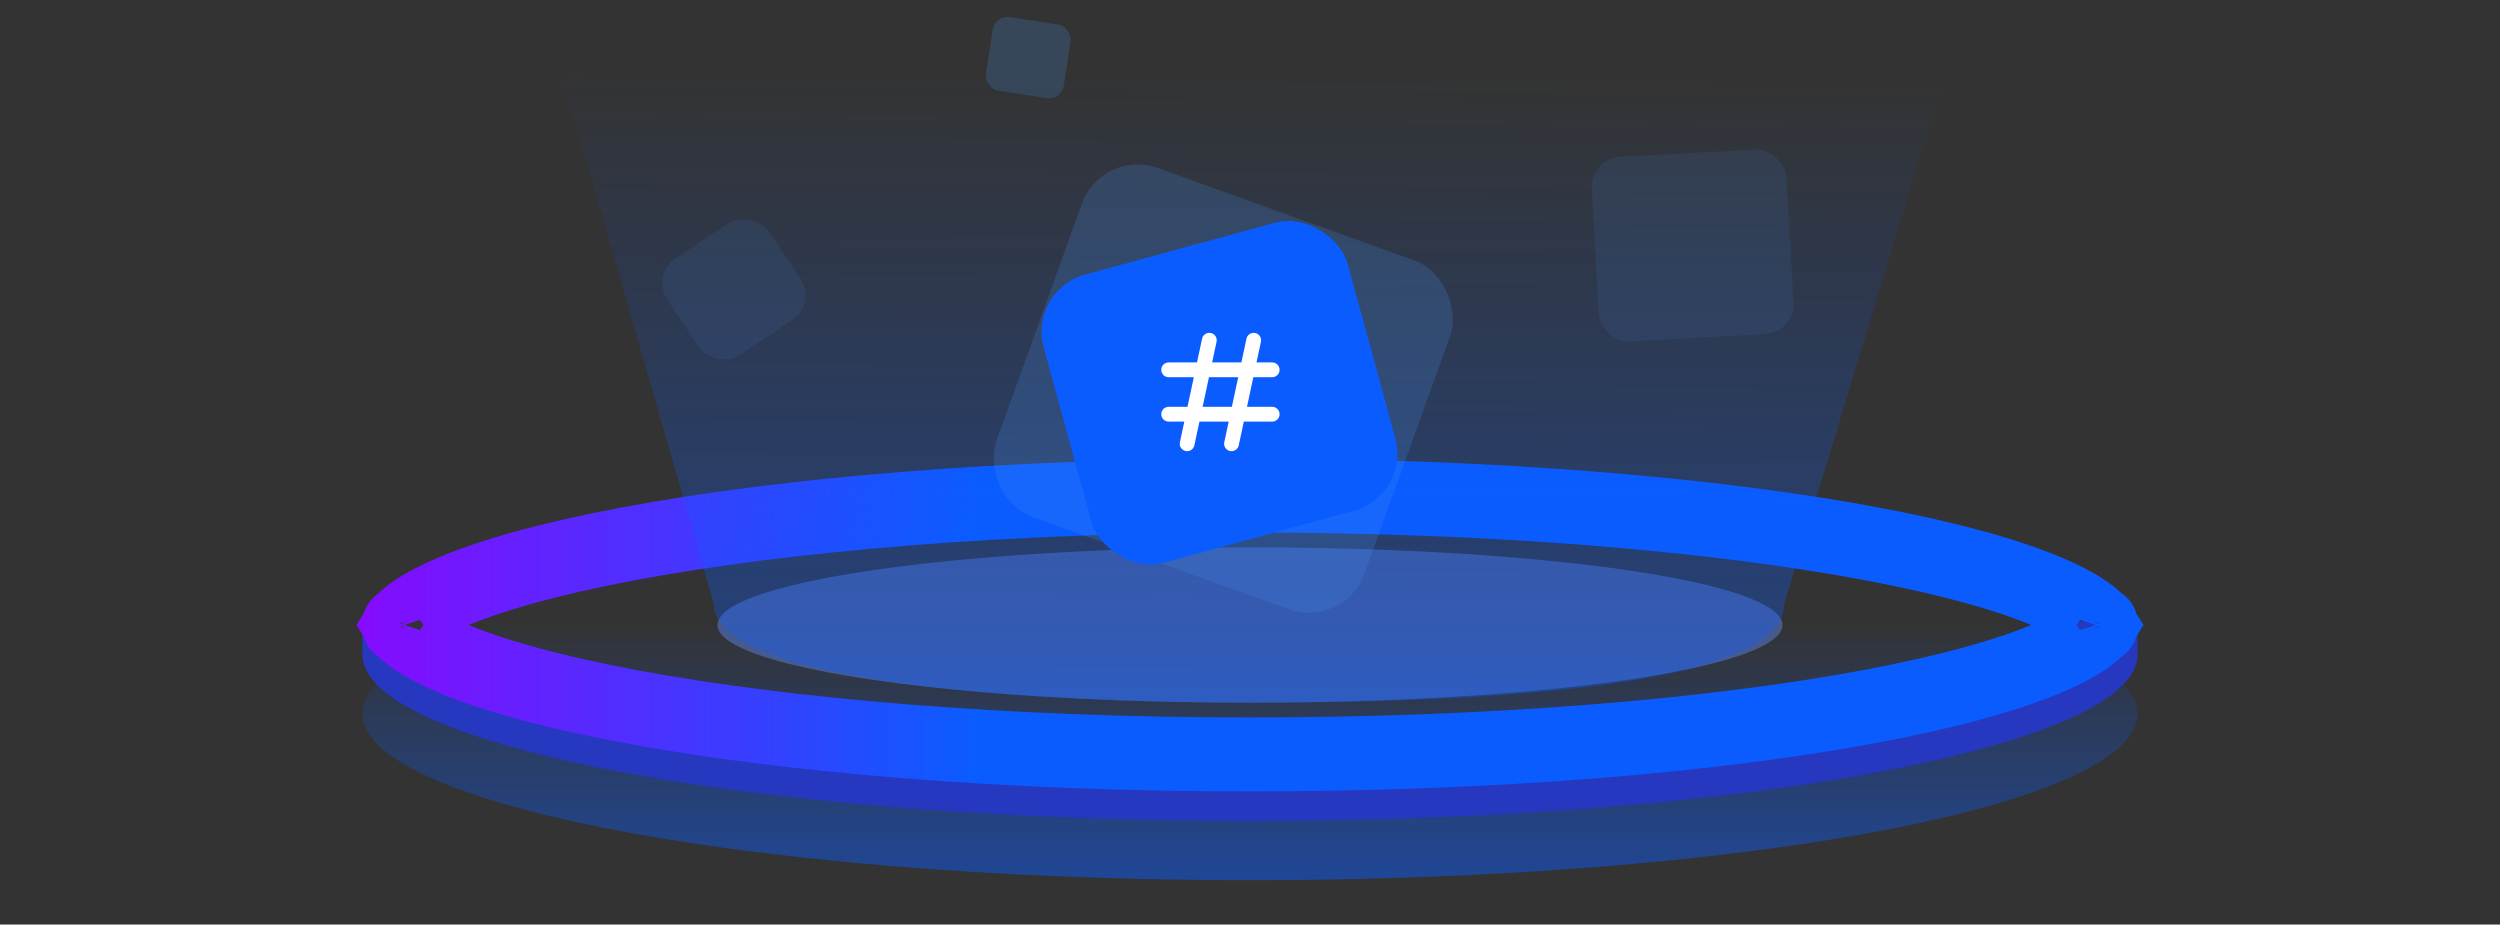 <svg width="338" height="125" viewBox="0 0 338 125" fill="none" xmlns="http://www.w3.org/2000/svg">
<rect x="0" y="0" width="338" height="125" fill="#333333" stroke="none"/>
<ellipse cx="169" cy="96.5" rx="120" ry="22.5" fill="url(#paint0_linear_1440_216877)"/>
<path fill-rule="evenodd" clip-rule="evenodd" d="M52.569 84H49V88.5C49 90.397 50.252 92.24 52.611 94C65.699 103.768 112.845 111 169 111C225.155 111 272.301 103.768 285.389 94C287.747 92.24 289 90.397 289 88.5V84H279H276.431C272.302 87.902 260.257 91.379 243.003 94H254.996C254.025 94.196 253.03 94.39 252.01 94.581C231.067 98.508 201.713 101 169 101C136.287 101 106.933 98.508 85.99 94.581C84.97 94.39 83.975 94.196 83.004 94H85.997C68.743 91.379 56.698 87.902 52.569 84Z" fill="#2538BF"/>
<path d="M284.021 84.331C284.022 84.331 284.02 84.339 284.013 84.356C284.017 84.339 284.02 84.331 284.021 84.331ZM283.184 83.652C283.623 84.054 283.837 84.336 283.938 84.5C283.837 84.664 283.623 84.946 283.184 85.348C282.149 86.297 280.339 87.448 277.543 88.687C271.988 91.15 263.637 93.488 252.931 95.496C231.602 99.495 201.925 102 169 102C136.075 102 106.398 99.495 85.069 95.496C74.363 93.488 66.012 91.15 60.456 88.687C57.661 87.448 55.851 86.297 54.816 85.348C54.377 84.946 54.163 84.664 54.062 84.5C54.163 84.336 54.377 84.054 54.816 83.652C55.851 82.703 57.661 81.552 60.456 80.313C66.012 77.85 74.363 75.512 85.069 73.504C106.398 69.505 136.075 67 169 67C201.925 67 231.602 69.505 252.931 73.504C263.637 75.512 271.988 77.85 277.543 80.313C280.339 81.552 282.149 82.703 283.184 83.652ZM53.979 84.331C53.98 84.331 53.983 84.339 53.987 84.356C53.98 84.339 53.978 84.331 53.979 84.331ZM53.979 84.669C53.978 84.669 53.98 84.661 53.987 84.644C53.983 84.661 53.98 84.669 53.979 84.669ZM284.013 84.644C284.02 84.661 284.022 84.669 284.021 84.669C284.02 84.669 284.017 84.661 284.013 84.644Z" stroke="url(#paint1_linear_1440_216877)" stroke-width="10"/>
<ellipse opacity="0.43" cx="169" cy="84.5" rx="72" ry="10.5" fill="#648CFE"/>
<path d="M241.236 81.588C241.236 92.082 206.5 95 169.5 95C136.985 95 96.5 92.082 96.5 81.588L73 0H266L241.236 81.588Z" fill="url(#paint2_linear_1440_216877)"/>
<rect opacity="0.2" x="148.989" y="20" width="52.903" height="50.119" rx="8" transform="rotate(19.815 148.989 20)" fill="#4793F1"/>
<rect opacity="0.1" x="88" y="37.17" width="16.537" height="15.666" rx="4" transform="rotate(-33.676 88 37.17)" fill="#4793F1"/>
<rect opacity="0.2" x="134.534" y="2" width="10.636" height="10.076" rx="2" transform="rotate(8.758 134.534 2)" fill="#4793F1"/>
<rect opacity="0.1" x="215" y="21.42" width="26.369" height="24.982" rx="4" transform="rotate(-3.087 215 21.42)" fill="#4793F1"/>
<rect x="139" y="39.235" width="42.619" height="40.376" rx="8" transform="rotate(-15.284 139 39.235)" fill="#0B5CFF"/>
<path fill-rule="evenodd" clip-rule="evenodd" d="M165.522 59.791C165.407 60.331 165.751 60.862 166.291 60.978C166.831 61.094 167.362 60.75 167.478 60.21L168.166 57H172C172.552 57 173 56.553 173 56C173 55.448 172.552 55 172 55H168.594L169.451 51H172C172.552 51 173 50.553 173 50C173 49.448 172.552 49 172 49H169.88L170.478 46.21C170.594 45.67 170.25 45.138 169.71 45.022C169.17 44.907 168.638 45.251 168.522 45.791L167.835 49H163.88L164.478 46.21C164.594 45.67 164.25 45.138 163.71 45.022C163.17 44.907 162.638 45.251 162.522 45.791L161.835 49H158C157.448 49 157 49.448 157 50C157 50.553 157.448 51 158 51H161.406L160.549 55H158C157.448 55 157 55.448 157 56C157 56.553 157.448 57 158 57H160.12L159.522 59.791C159.407 60.331 159.751 60.862 160.291 60.978C160.831 61.094 161.362 60.75 161.478 60.21L162.166 57H166.12L165.522 59.791ZM162.594 55H166.549L167.406 51H163.451L162.594 55Z" fill="white"/>
<defs>
<linearGradient id="paint0_linear_1440_216877" x1="169" y1="74" x2="169" y2="119" gradientUnits="userSpaceOnUse">
<stop offset="0.224" stop-color="#0B5CFF" stop-opacity="0"/>
<stop offset="1" stop-color="#0B5CFF" stop-opacity="0.49"/>
</linearGradient>
<linearGradient id="paint1_linear_1440_216877" x1="289" y1="85" x2="49" y2="85" gradientUnits="userSpaceOnUse">
<stop offset="0.656" stop-color="#0B5CFF"/>
<stop offset="1" stop-color="#850BFF"/>
</linearGradient>
<linearGradient id="paint2_linear_1440_216877" x1="170" y1="10.059" x2="169.375" y2="98.352" gradientUnits="userSpaceOnUse">
<stop stop-color="#0B5CFF" stop-opacity="0"/>
<stop offset="1" stop-color="#0B5CFF" stop-opacity="0.4"/>
</linearGradient>
</defs>
</svg>
